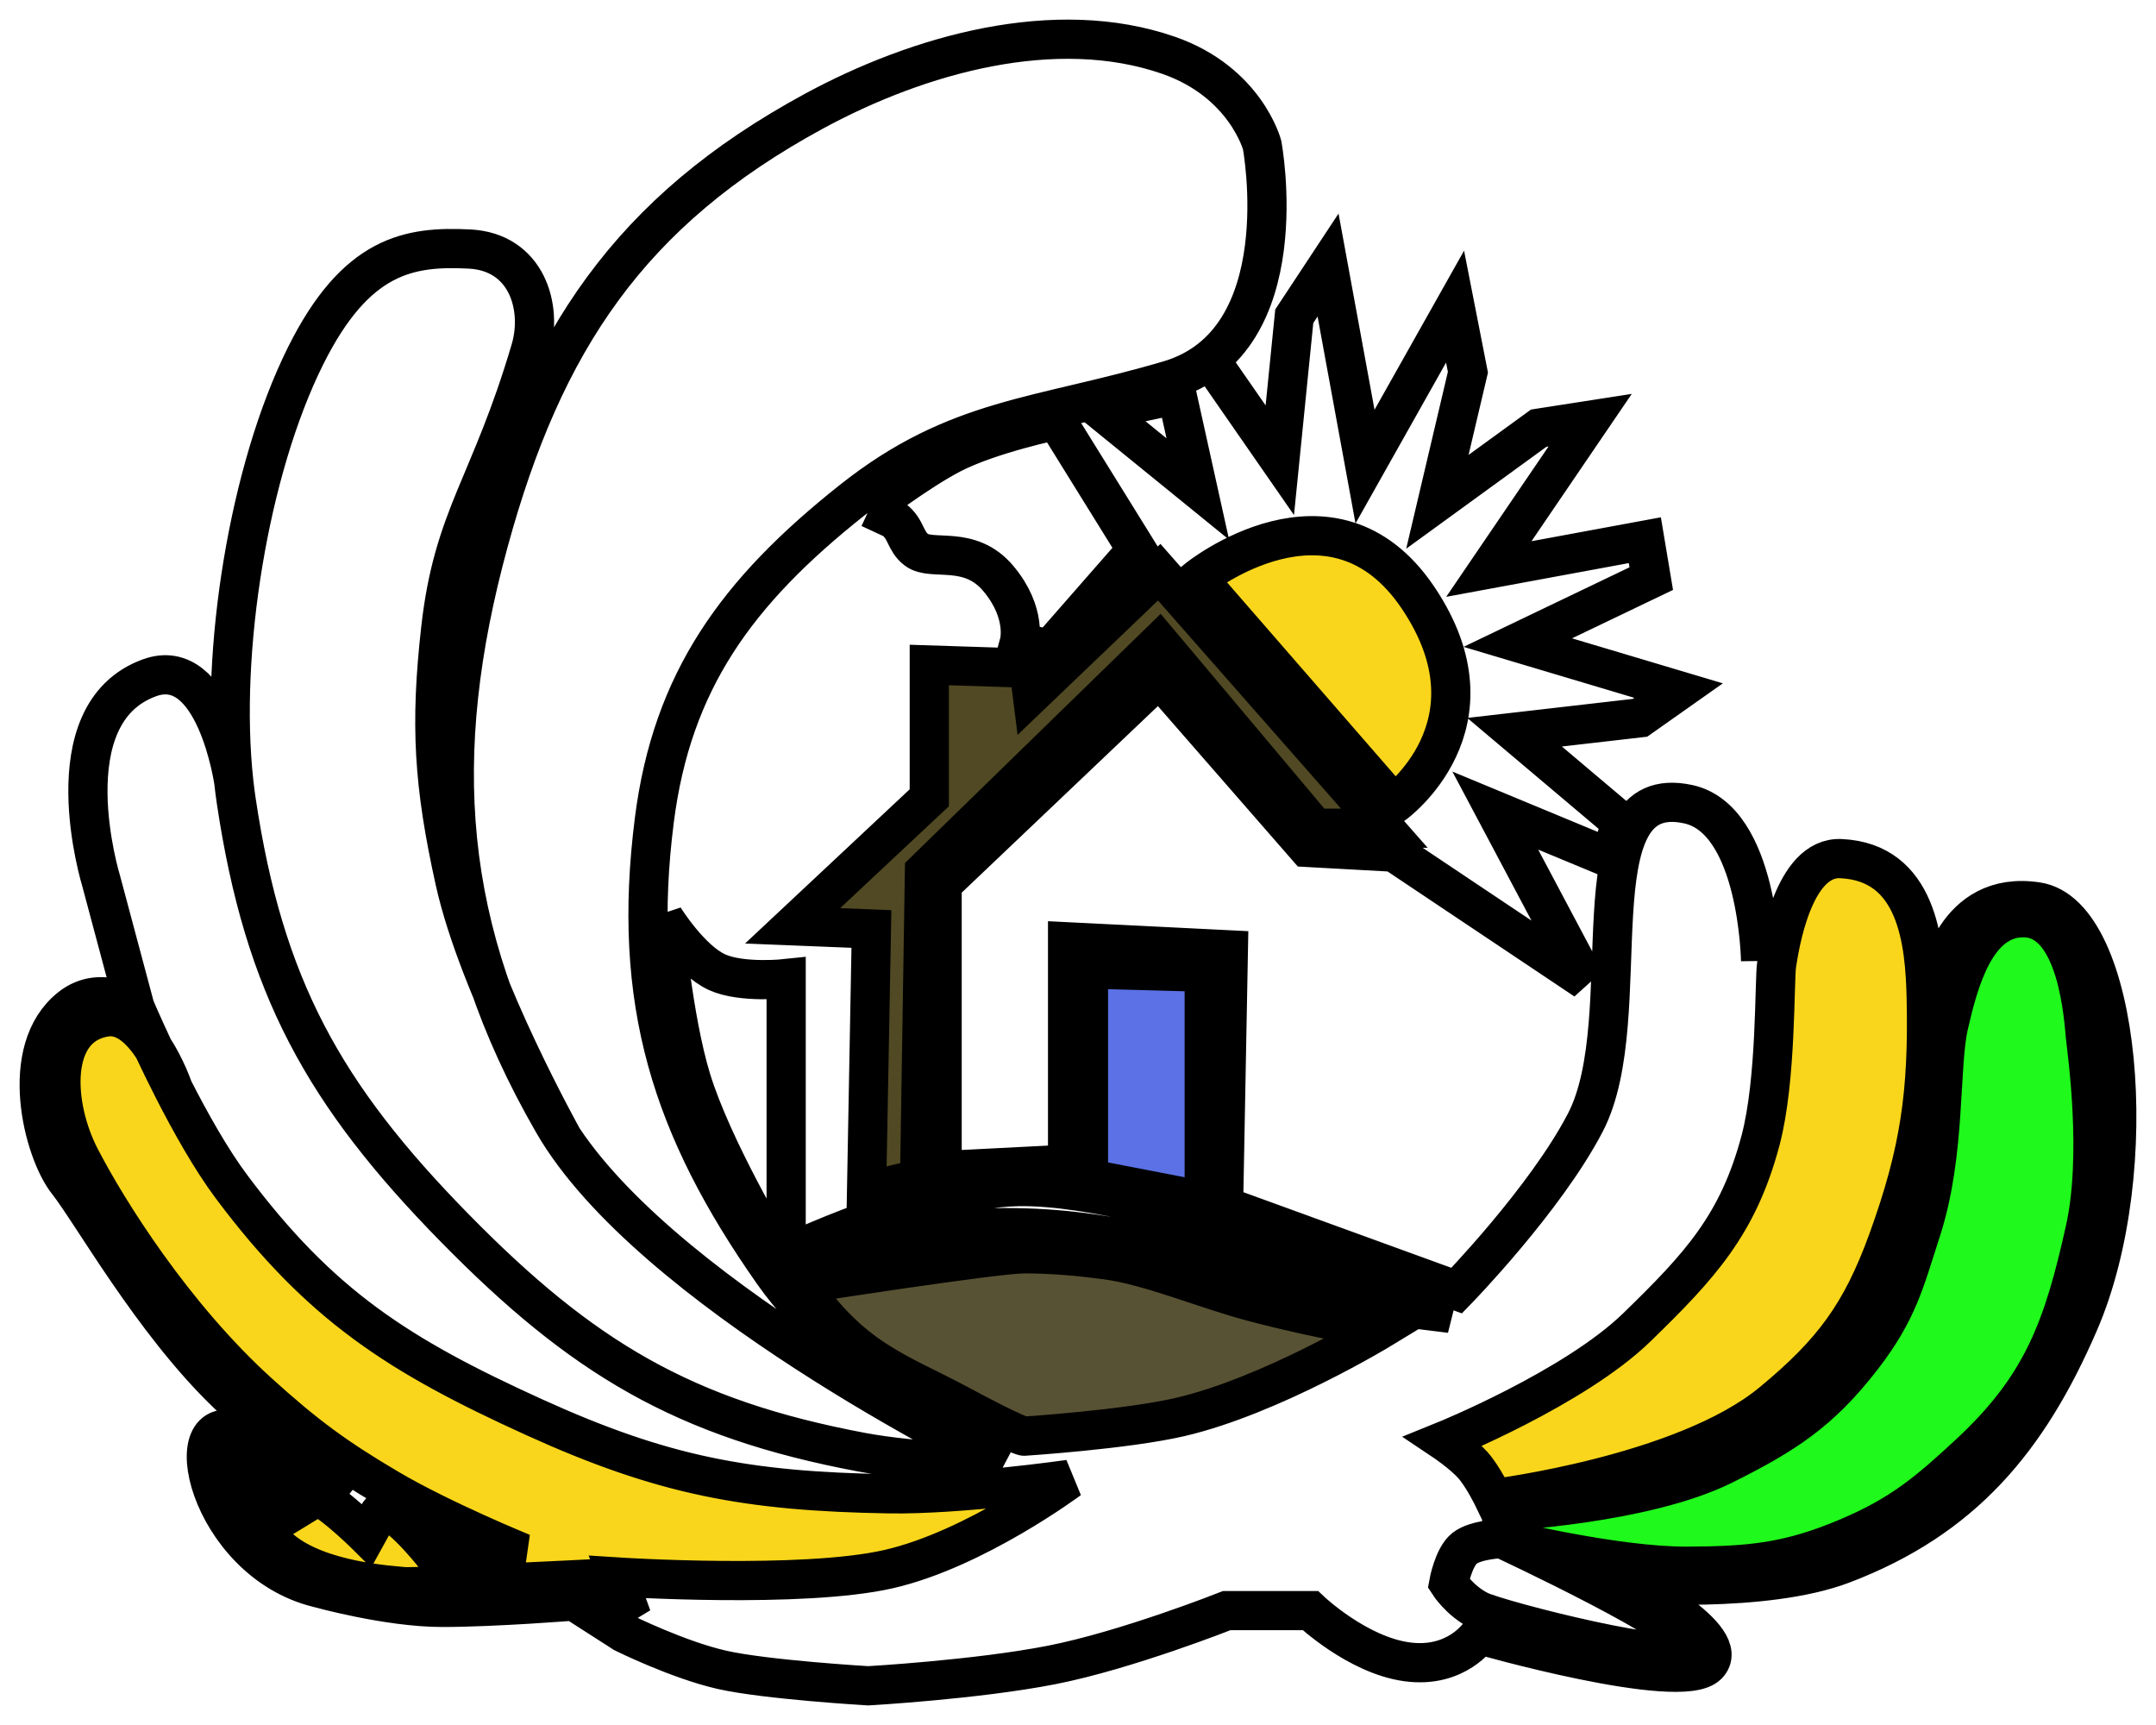 <svg width="55" height="44" viewBox="0 0 55 44" fill="none" xmlns="http://www.w3.org/2000/svg">
<path d="M45.323 24.594C45.388 24.189 45.73 21.842 46.964 21.901C48.909 21.993 49.106 24.018 49.138 25.451C49.19 27.832 48.993 29.347 48.154 31.654C47.477 33.513 46.751 34.496 45.2 35.776C42.962 37.624 38.104 38.225 38.104 38.225C38.104 38.225 37.835 37.663 37.571 37.368C37.306 37.073 36.832 36.756 36.832 36.756C36.832 36.756 40.157 35.411 41.755 33.858C43.36 32.297 44.341 31.243 44.913 29.083C45.323 27.535 45.259 24.999 45.323 24.594Z" fill="#F9D61B"/>
<path d="M5.781 37.123C5.207 37.48 6.342 38.831 7.176 39.531C8.147 40.348 10.006 40.437 10.293 40.47C10.58 40.503 15.215 40.266 15.215 40.266L16.118 41.245L15.748 40.225C15.748 40.225 20.47 40.531 22.681 40.021C24.891 39.511 27.275 37.735 27.275 37.735C27.275 37.735 24.48 38.133 22.681 38.103C19.058 38.041 16.91 37.642 13.616 36.144C10.165 34.575 8.168 33.295 5.904 30.267C5.382 29.568 4.854 28.625 4.421 27.777C4.23 27.402 4.057 27.046 3.912 26.738C3.616 26.283 3.202 25.867 2.704 25.941C1.247 26.157 1.351 28.186 2.048 29.532C2.745 30.879 4.419 33.555 6.601 35.532C7.795 36.613 8.57 37.183 9.924 37.98C11.277 38.777 13.328 39.613 13.328 39.613C13.328 39.613 12.704 39.677 12.303 39.694C11.823 39.715 11.031 39.613 11.031 39.613C11.031 39.613 9.924 38.225 9.678 38.592C9.609 38.694 9.35 39.164 9.35 39.164C9.35 39.164 7.996 37.817 7.75 38.103C7.531 38.357 7.75 38.878 7.75 38.878C7.75 38.878 6.109 36.919 5.781 37.123Z" fill="#F9D61B"/>
<path d="M38.309 38.552V39.245C38.309 39.245 41.183 39.957 43.037 39.95C44.659 39.944 45.642 39.85 47.139 39.216C48.493 38.642 49.179 38.065 50.238 37.082C52.11 35.346 52.638 33.855 53.192 31.369C53.618 29.455 53.24 26.839 53.199 26.431C53.158 26.023 53.013 23.479 51.681 23.411C50.392 23.345 49.958 25.084 49.712 26.145C49.466 27.206 49.648 29.41 49.015 31.369C48.583 32.706 48.416 33.448 47.497 34.634C46.431 36.01 45.531 36.59 43.97 37.368C41.95 38.374 38.309 38.552 38.309 38.552Z" fill="#1FF91B"/>
<path d="M30.556 14.759L35.561 20.513C35.561 20.513 38.363 18.499 36.176 15.248C33.989 11.997 30.556 14.759 30.556 14.759Z" fill="#F9D61B"/>
<path d="M22.106 30.389L22.23 23.696L20.22 23.615L23.706 20.35V16.962L26.249 17.044L26.331 17.697L29.572 14.595L35.315 21.125H33.551L29.572 16.391L23.583 22.227L23.46 30.063L22.106 30.389Z" fill="#504923"/>
<path d="M27.767 30.063V24.717L30.72 24.798V30.634L27.767 30.063Z" fill="#5B71E5"/>
<path d="M20.425 32.756C20.425 32.756 25.388 31.981 26.126 31.981C26.865 31.981 27.562 32.048 28.218 32.135C29.34 32.284 30.735 32.883 31.951 33.205C33.764 33.686 35.233 33.899 35.233 33.899C35.233 33.899 32.432 35.603 30.105 36.144C28.722 36.465 26.126 36.633 26.126 36.633C26.126 36.633 25.962 36.633 24.445 35.817C22.927 35.001 21.737 34.689 20.425 32.756Z" fill="#585234"/>
<path d="M25.47 37.368C25.47 37.368 23.327 37.294 21.983 37.042C17.432 36.187 14.842 34.625 11.605 31.328C8.251 27.912 6.733 25.155 6.027 20.431C6.003 20.272 5.982 20.108 5.964 19.942M14.361 29.043C14.271 28.907 14.186 28.771 14.108 28.634C11.29 23.743 10.98 19.261 12.467 13.82C13.868 8.692 16.065 5.389 20.753 2.842C23.44 1.382 26.929 0.405 29.818 1.413C31.777 2.098 32.197 3.699 32.197 3.699C32.197 3.699 33.141 8.719 29.818 9.698C26.495 10.678 24.425 10.628 21.737 12.759C18.796 15.091 17.143 17.371 16.692 20.921C16.104 25.551 17.124 28.763 19.727 32.471C21.515 35.017 25.593 37.368 25.593 37.368C25.593 37.368 17.187 33.296 14.361 29.043ZM14.361 29.043C14.361 29.043 12.207 25.187 11.605 22.472C11.06 20.012 10.967 18.489 11.244 16.03C11.567 13.16 12.508 12.392 13.533 8.923C13.859 7.82 13.423 6.424 11.975 6.352C10.442 6.275 9.082 6.49 7.791 9.086C6.352 11.979 5.599 16.611 5.964 19.942M5.964 19.942C5.964 19.942 5.494 16.677 3.812 17.289C1.269 18.215 2.581 22.472 2.581 22.472L3.443 25.696M3.443 25.696C3.443 25.696 2.581 25.084 1.802 25.696C0.43 26.774 1.105 29.369 1.72 30.145C2.335 30.92 3.883 33.702 5.781 35.532C6.943 36.652 8.898 38.103 8.898 38.103C8.898 38.103 8.119 37.45 7.75 37.45C7.381 37.45 7.381 37.776 7.381 37.776C7.381 37.776 6.886 36.857 6.15 36.544C4.426 35.81 5.289 39.817 8.119 40.503C8.119 40.503 9.902 41 11.277 41C12.631 41 14.641 40.837 14.641 40.837L15.913 41.653C15.913 41.653 17.293 42.337 18.415 42.592C19.536 42.847 22.148 43 22.148 43C22.148 43 24.909 42.844 26.824 42.469C28.738 42.095 31.295 41.082 31.295 41.082H33.428C33.428 41.082 34.617 42.212 35.889 42.388C37.16 42.563 37.735 41.694 37.735 41.694C37.735 41.694 42.862 43.163 43.559 42.469C44.257 41.776 41.549 40.388 41.549 40.388C41.549 40.388 45.008 40.658 47.005 39.898C50.066 38.734 51.74 36.731 53.035 33.736C54.715 29.849 54.101 23.329 51.968 23.003C49.835 22.676 49.466 25.002 49.466 25.002M3.443 25.696C3.443 25.696 3.623 26.121 3.912 26.738M31.09 9.494L32.648 11.739L33.017 8.066L33.879 6.76L34.822 11.902L37.119 7.821L37.447 9.494L36.668 12.8L39.252 10.922L40.565 10.718L37.981 14.514L41.96 13.779L42.124 14.759L38.719 16.391L42.821 17.615L41.837 18.309L38.637 18.677L41.344 20.962L41.098 21.901L38.145 20.676L40.442 25.002L35.561 21.737L33.346 21.615L29.572 17.289L24.034 22.554V29.859L27.234 29.696V24.023L31.336 24.227L31.213 30.757L37.16 32.92C37.16 32.92 39.417 30.604 40.442 28.634C41.849 25.93 40.077 19.864 43.067 20.513C44.865 20.903 44.913 24.512 44.913 24.512M22.188 12.963C22.188 12.963 22.473 12.992 22.804 13.249M22.188 12.963L22.804 13.249M22.188 12.963C22.188 12.963 23.409 12.025 24.28 11.575C25.266 11.067 26.947 10.718 26.947 10.718L28.998 14.024L26.783 16.554L26.003 16.391C26.003 16.391 26.208 15.64 25.47 14.759C24.732 13.877 23.773 14.328 23.378 14.024C23.081 13.796 23.132 13.503 22.804 13.249M38.309 39.245C38.309 39.245 43.313 41.572 43.149 42.061C42.985 42.551 38.227 41.327 37.735 41.082C37.242 40.837 36.955 40.388 36.955 40.388C36.955 40.388 37.077 39.713 37.365 39.49C37.654 39.267 38.309 39.245 38.309 39.245ZM38.309 39.245V38.552C38.309 38.552 41.95 38.374 43.97 37.368C45.531 36.59 46.431 36.01 47.497 34.634C48.416 33.448 48.583 32.706 49.015 31.369C49.648 29.41 49.466 27.206 49.712 26.145C49.958 25.084 50.392 23.345 51.681 23.411C53.013 23.479 53.158 26.023 53.199 26.431C53.24 26.839 53.618 29.455 53.192 31.369C52.638 33.855 52.11 35.346 50.238 37.082C49.179 38.065 48.493 38.642 47.139 39.216C45.642 39.85 44.659 39.944 43.037 39.95C41.183 39.957 38.309 39.245 38.309 39.245ZM4.421 27.777C4.854 28.625 5.382 29.568 5.904 30.267C8.168 33.295 10.165 34.575 13.616 36.144C16.91 37.642 19.058 38.041 22.681 38.103C24.48 38.133 27.275 37.735 27.275 37.735C27.275 37.735 24.891 39.511 22.681 40.021C20.47 40.531 15.748 40.225 15.748 40.225L16.118 41.245L15.215 40.266C15.215 40.266 10.58 40.503 10.293 40.47C10.006 40.437 8.147 40.348 7.176 39.531C6.342 38.831 5.207 37.48 5.781 37.123C6.109 36.919 7.75 38.878 7.75 38.878C7.75 38.878 7.531 38.357 7.75 38.103C7.996 37.817 9.35 39.164 9.35 39.164C9.35 39.164 9.609 38.694 9.678 38.592C9.924 38.225 11.031 39.613 11.031 39.613C11.031 39.613 11.823 39.715 12.303 39.694C12.704 39.677 13.328 39.613 13.328 39.613C13.328 39.613 11.277 38.777 9.924 37.98C8.57 37.183 7.795 36.613 6.601 35.532C4.419 33.555 2.745 30.879 2.048 29.532C1.351 28.186 1.247 26.157 2.704 25.941C3.202 25.867 3.616 26.283 3.912 26.738M4.421 27.777C4.23 27.402 4.057 27.046 3.912 26.738M4.421 27.777C4.421 27.777 4.237 27.234 3.912 26.738M30.556 14.759L35.561 20.513C35.561 20.513 38.363 18.499 36.176 15.248C33.989 11.997 30.556 14.759 30.556 14.759ZM28.095 10.473L30.556 12.473L30.023 10.065L28.095 10.473ZM16.938 23.411C16.938 23.411 17.602 24.484 18.292 24.798C18.921 25.085 20.055 24.962 20.055 24.962V31.328L19.686 31.818C19.686 31.818 18.18 29.305 17.635 27.533C17.156 25.971 16.938 23.411 16.938 23.411ZM20.425 32.756C20.425 32.756 25.388 31.981 26.126 31.981C26.865 31.981 27.562 32.048 28.218 32.135C29.34 32.284 30.735 32.883 31.951 33.205C33.764 33.686 35.233 33.899 35.233 33.899C35.233 33.899 32.432 35.603 30.105 36.144C28.722 36.465 26.126 36.633 26.126 36.633C26.126 36.633 25.962 36.633 24.445 35.817C22.927 35.001 21.737 34.689 20.425 32.756ZM22.106 30.389L22.23 23.696L20.22 23.615L23.706 20.35V16.962L26.249 17.044L26.331 17.697L29.572 14.595L35.315 21.125H33.551L29.572 16.391L23.583 22.227L23.46 30.063L22.106 30.389ZM27.767 30.063V24.717L30.72 24.798V30.634L27.767 30.063ZM20.015 32.022C20.015 32.022 23.54 30.321 25.962 30.267C27.869 30.224 30.925 31.165 30.925 31.165L37 33.5L33.305 33.042C33.305 33.042 30.843 31.987 28.998 31.654C27.369 31.361 26.427 31.276 24.773 31.328C22.959 31.384 20.015 32.022 20.015 32.022ZM45.323 24.594C45.388 24.189 45.73 21.842 46.964 21.901C48.909 21.993 49.106 24.018 49.138 25.451C49.19 27.832 48.993 29.347 48.154 31.654C47.477 33.513 46.751 34.496 45.2 35.776C42.962 37.624 38.104 38.225 38.104 38.225C38.104 38.225 37.835 37.663 37.571 37.368C37.306 37.073 36.832 36.756 36.832 36.756C36.832 36.756 40.157 35.411 41.755 33.858C43.36 32.297 44.341 31.243 44.913 29.083C45.323 27.535 45.259 24.999 45.323 24.594Z" stroke="black"/>
</svg>
